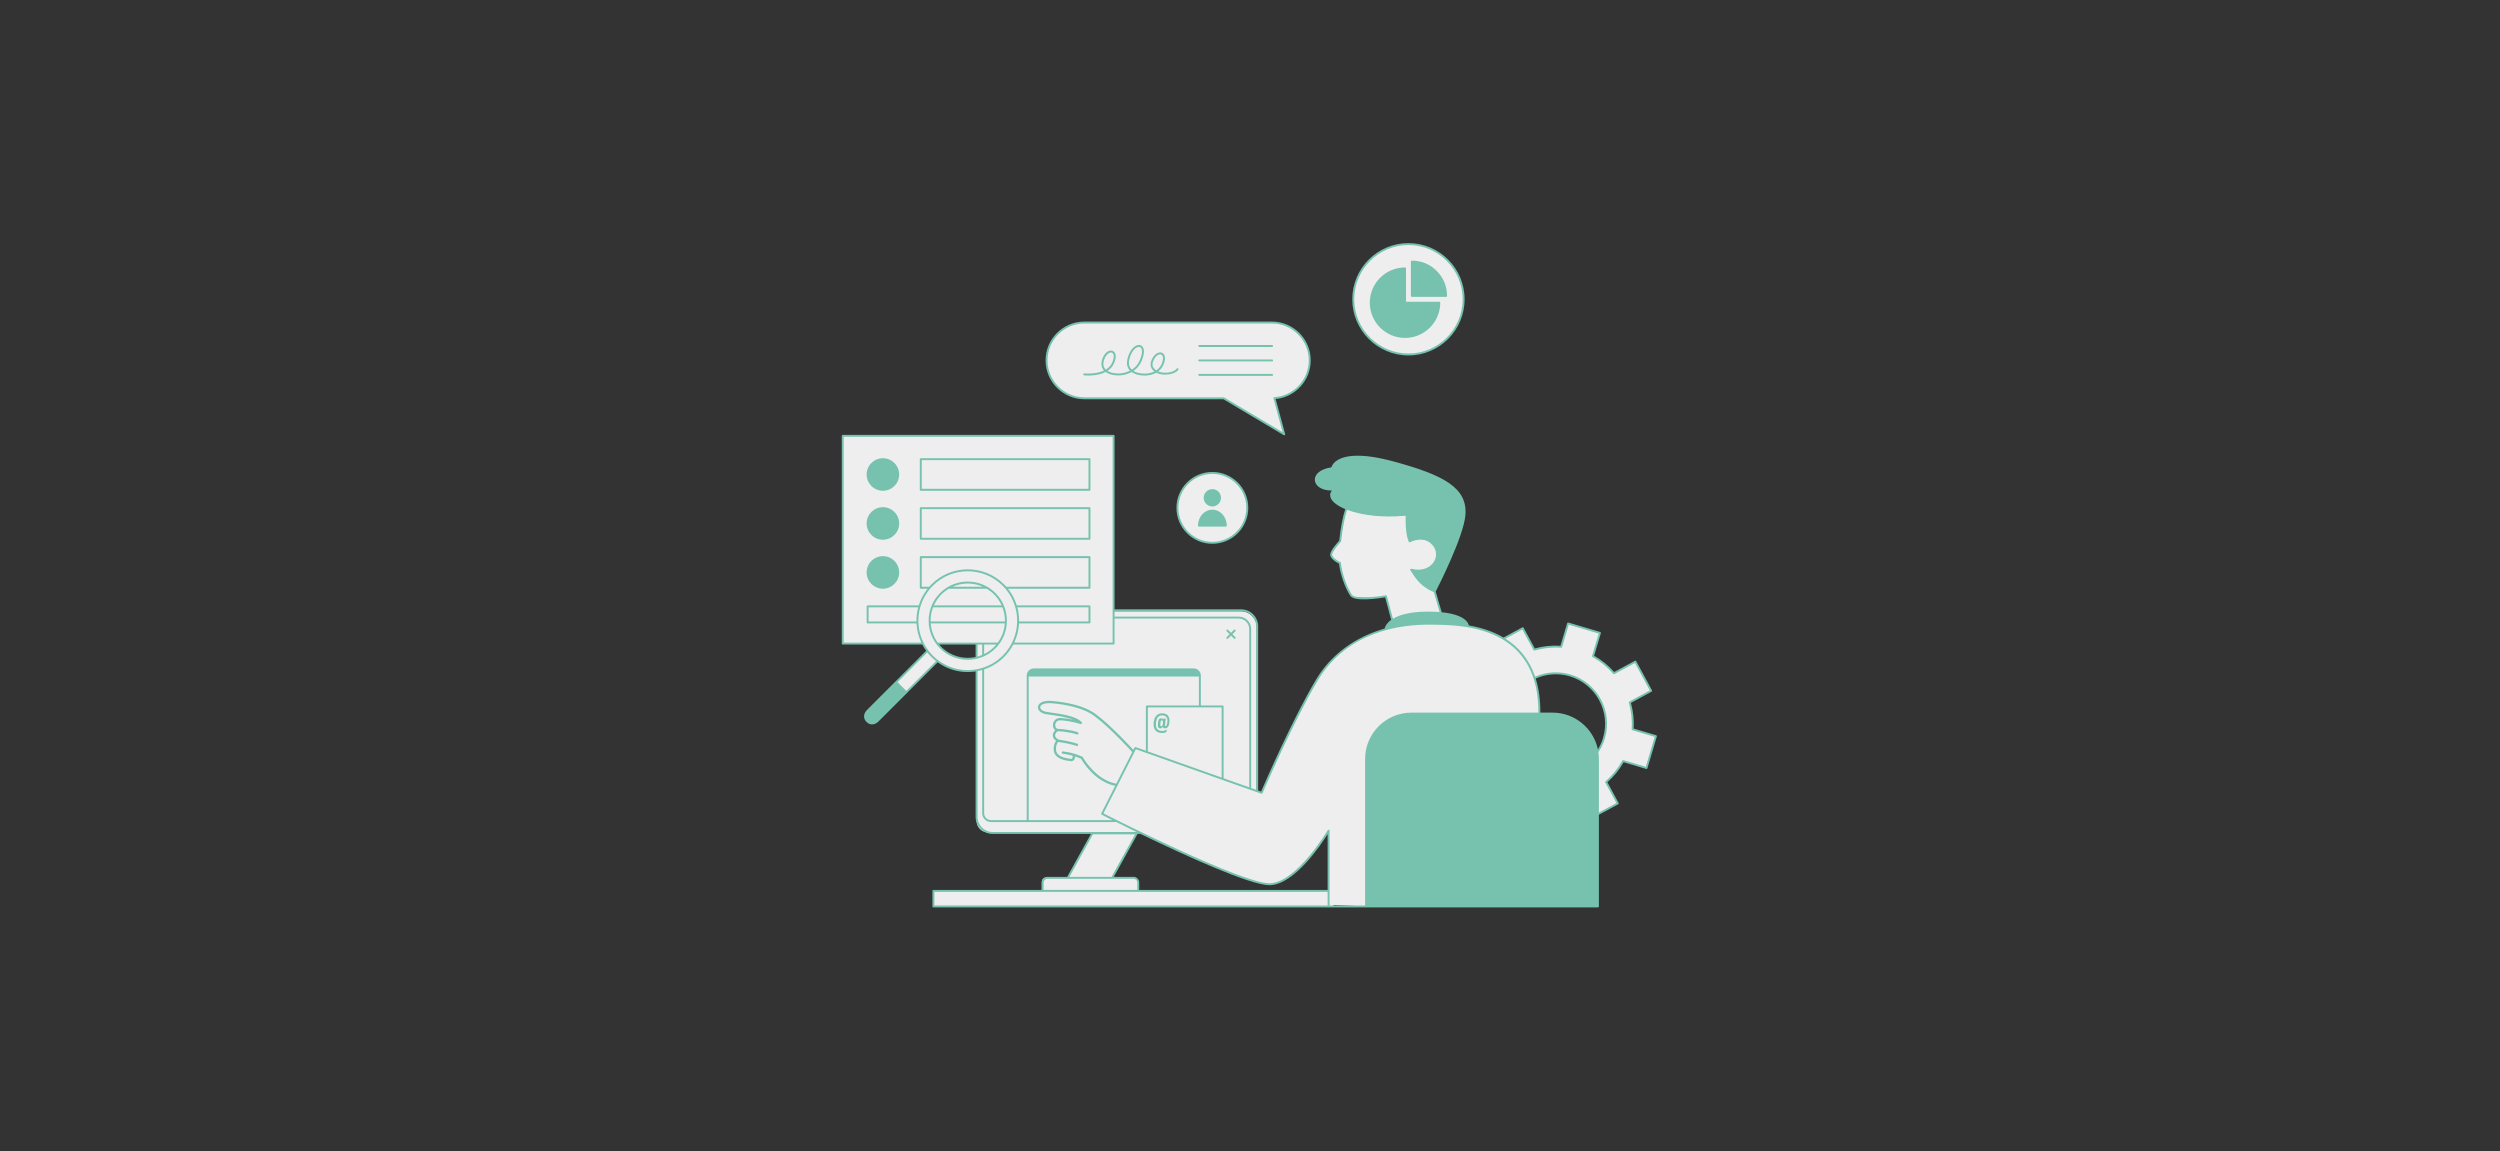 <svg xmlns="http://www.w3.org/2000/svg" xmlns:xlink="http://www.w3.org/1999/xlink" width="1366" zoomAndPan="magnify" viewBox="0 0 1024.5 471.75" height="629" preserveAspectRatio="xMidYMid meet" version="1.0"><rect x="0" y="0" width="1024.5" height="471.75" fill="#333333" stroke="none"/><defs><clipPath id="978c72c781"><path d="M 344.953 99.379 L 679 99.379 L 679 372 L 344.953 372 Z M 344.953 99.379 " clip-rule="nonzero"/></clipPath></defs><path fill="#eeeeee" d="M 669.043 298.852 C 669.316 295.082 668.895 291.367 667.879 287.848 L 676.645 283.094 L 670.164 271.141 L 661.398 275.891 C 659.004 273.121 656.117 270.742 652.812 268.918 L 655.645 259.367 L 642.605 255.5 L 639.773 265.047 C 636.004 264.773 632.289 265.191 628.77 266.207 L 624.016 257.441 L 616.168 261.699 C 611.547 258.93 606.379 257.43 601.504 256.617 C 601.539 255.539 600.688 252.492 590.312 251.277 C 589.449 246.887 588.039 242.418 588.039 242.418 C 588.039 242.418 579.965 238.344 578.867 233.641 C 582.711 234.266 588.434 233.484 588.746 227.918 C 589.059 222.352 584.043 219.137 577.848 221.883 C 576.91 221.176 576.516 213.414 576.594 211.062 C 575.027 210.984 562.957 212.867 551.902 208.398 C 550.492 212.082 549.316 221.727 549.316 221.727 C 549.316 221.727 545.32 225.488 545.711 227.566 C 546.102 229.641 549.238 230.738 549.238 230.738 C 549.238 230.738 550.609 241.598 554.41 244.574 C 559.781 245.438 566.602 244.848 567.777 244.223 C 568.363 246.34 570.676 253.824 570.676 253.824 C 570.676 253.824 568.414 255.168 567.789 257.883 C 556.602 260.996 546.309 267.5 539.598 278.789 C 529.25 296.191 517.02 324.883 517.02 324.883 L 514.984 324.16 L 514.984 256.996 C 514.984 253.402 512.07 250.492 508.48 250.492 L 456.348 250.492 L 456.348 178.613 L 345.352 178.613 L 345.352 263.742 L 378.188 263.742 C 379.148 265.621 380.41 267.391 381.984 268.965 C 386.945 273.926 393.801 275.832 400.223 274.691 L 400.223 336.445 C 400.223 339.02 402.312 341.109 404.887 341.109 L 447.707 341.109 L 437.496 359.609 L 428.688 359.609 C 427.73 359.609 426.953 360.387 426.953 361.344 L 426.953 365.016 L 382.352 365.016 L 382.352 371.289 L 546.496 371.289 L 546.496 370.902 L 559.82 371.445 L 654.828 371.445 L 654.828 333.57 L 655.082 333.508 L 662.949 329.242 L 658.195 320.477 C 660.965 318.082 663.344 315.195 665.172 311.891 L 674.719 314.723 L 678.59 301.684 Z M 385.523 265.426 C 384.992 264.895 384.523 264.324 384.082 263.742 L 400.223 263.742 L 400.223 269.566 C 395.113 270.785 389.512 269.414 385.523 265.426 Z M 464.723 359.609 L 455.656 359.609 L 466.02 341.109 L 466.992 341.109 C 484.922 349.797 513.098 362.77 520.625 362.352 C 531.914 361.727 544.457 340.402 544.457 340.402 L 544.457 365.016 L 466.461 365.016 L 466.461 361.344 C 466.461 360.387 465.684 359.609 464.723 359.609 Z M 657.316 302.465 C 656.699 304.547 655.766 306.449 654.605 308.156 C 653.23 299.25 645.531 292.43 636.238 292.43 L 630.84 292.43 L 630.84 292.312 C 630.887 286.73 630.176 282.008 628.898 278 L 629.082 277.723 C 633.434 275.777 638.469 275.312 643.387 276.773 C 654.309 280.016 660.559 291.539 657.316 302.465 Z M 482.504 208.125 C 482.504 216.031 488.918 222.441 496.824 222.441 C 504.73 222.441 511.141 216.031 511.141 208.125 C 511.141 200.219 504.73 193.809 496.824 193.809 C 488.918 193.805 482.504 200.219 482.504 208.125 Z M 379.816 266.988 L 355.637 291.168 C 354.066 292.738 354.234 294.426 355.379 295.57 C 356.523 296.715 358.215 296.883 359.785 295.312 L 384.051 271.047 Z M 577.18 145.262 C 589.672 145.262 599.797 135.137 599.797 122.645 L 599.797 122.641 C 599.797 110.148 589.672 100.023 577.18 100.023 C 564.688 100.023 554.559 110.148 554.559 122.641 L 554.559 122.645 C 554.559 135.137 564.688 145.262 577.18 145.262 Z M 444.395 163.215 L 501.457 163.215 L 526.27 177.984 L 522.254 163.164 C 530.34 162.625 536.734 155.914 536.734 147.695 C 536.734 139.121 529.785 132.172 521.215 132.172 L 444.395 132.172 C 435.824 132.172 428.875 139.121 428.875 147.695 C 428.875 156.266 435.824 163.215 444.395 163.215 Z M 444.395 163.215 " fill-opacity="1" fill-rule="nonzero"/><path fill="#76c2af" d="M 493.676 203.996 C 493.676 202.258 495.086 200.848 496.824 200.848 C 498.562 200.848 499.973 202.258 499.973 203.996 C 499.973 205.734 498.562 207.145 496.824 207.145 C 495.086 207.145 493.676 205.734 493.676 203.996 Z M 491.324 215.402 C 491.324 212.012 493.785 209.266 496.824 209.266 C 499.859 209.266 502.324 212.012 502.324 215.402 Z M 578.449 107.484 L 578.449 120.996 L 592.43 120.996 C 592.43 120.996 592.902 116.648 588.367 111.266 C 583.832 105.879 578.449 107.484 578.449 107.484 Z M 355.699 291.195 C 355.699 291.195 353.23 293.371 355.465 295.488 C 357.699 297.605 359.52 295.723 359.52 295.723 L 371.219 283.613 L 367.457 279.496 Z M 421.387 276.754 L 491.703 276.754 C 491.703 276.754 491.387 274.402 489.27 274.402 C 487.156 274.402 422.797 274.402 422.797 274.402 C 422.797 274.402 421.387 274.871 421.387 276.754 Z M 636.238 292.43 L 578.406 292.43 C 568.141 292.43 559.82 300.754 559.82 311.02 L 559.82 371.445 L 654.824 371.445 L 654.824 311.02 C 654.824 300.754 646.504 292.43 636.238 292.43 Z M 636.238 292.43 " fill-opacity="1" fill-rule="nonzero"/><g clip-path="url(#978c72c781)"><path fill="#76c2af" d="M 678.703 301.301 L 669.461 298.559 C 669.684 295.027 669.309 291.496 668.352 288.047 L 676.836 283.445 C 676.93 283.395 677 283.312 677.031 283.211 C 677.059 283.109 677.047 282.996 676.996 282.906 L 670.516 270.949 C 670.41 270.754 670.168 270.684 669.973 270.789 L 661.488 275.391 C 659.125 272.707 656.367 270.465 653.285 268.723 L 656.027 259.484 C 656.09 259.27 655.969 259.047 655.758 258.984 L 642.719 255.113 C 642.621 255.086 642.512 255.094 642.414 255.145 C 642.324 255.195 642.254 255.281 642.223 255.383 L 639.48 264.625 C 635.953 264.406 632.418 264.777 628.969 265.734 L 624.367 257.25 C 624.316 257.156 624.234 257.086 624.133 257.059 C 624.031 257.027 623.922 257.039 623.828 257.09 L 616.141 261.254 C 611.641 258.605 606.652 257.129 601.93 256.297 C 601.742 255.305 600.391 251.867 590.785 250.898 C 590.789 250.855 590.789 250.816 590.777 250.773 L 588.352 242.41 C 589.41 240.344 599.676 220.156 600.508 211.258 C 601.594 199.688 591.062 194.559 571.254 189.148 C 557.633 185.426 551.219 186.723 548.238 188.469 C 546.887 189.258 545.977 190.312 545.594 191.523 C 540.602 192.234 538.598 194.719 538.828 196.898 C 539.055 199.035 541.441 201.012 545.613 201.012 C 545.68 201.012 545.742 201.012 545.809 201.012 C 544.875 202.203 545.023 203.332 545.367 204.125 C 546.082 205.777 548.191 207.344 551.277 208.617 C 550.227 211.879 549.398 216.227 548.812 221.562 C 548.184 222.238 545.391 225.328 545.121 227.051 C 544.84 228.863 547.844 230.543 548.727 230.996 C 549.18 235.191 551.18 240.926 553.336 244.156 C 555.074 246.766 565.289 245.195 567.641 244.797 L 570.094 253.965 C 570.102 253.988 570.121 254 570.133 254.02 C 567.777 255.707 567.445 257.418 567.422 257.559 C 567.418 257.57 567.422 257.578 567.422 257.586 C 555.207 261.09 545.359 268.316 539.254 278.586 C 529.621 294.785 518.227 321.066 516.801 324.379 L 515.59 323.949 C 515.59 323.949 515.59 323.945 515.59 323.941 L 515.59 256.684 C 515.59 252.832 512.457 249.699 508.605 249.699 L 456.746 249.699 L 456.746 178.613 C 456.746 178.391 456.57 178.211 456.348 178.211 L 345.352 178.211 C 345.129 178.211 344.953 178.391 344.953 178.613 L 344.953 263.742 C 344.953 263.961 345.129 264.141 345.352 264.141 L 377.941 264.141 C 378.406 265.023 378.938 265.879 379.535 266.703 C 379.535 266.703 379.535 266.703 379.531 266.703 L 355.355 290.883 C 353.766 292.473 353.664 294.422 355.098 295.855 C 355.77 296.527 356.559 296.863 357.371 296.863 C 358.281 296.863 359.227 296.438 360.066 295.598 L 384.246 271.418 C 387.914 274.074 392.254 275.406 396.59 275.406 C 397.664 275.406 398.734 275.32 399.797 275.16 L 399.797 334.762 C 399.797 338.613 402.93 341.746 406.781 341.746 L 447.066 341.746 L 437.418 359.18 C 437.391 359.227 437.379 359.277 437.371 359.328 L 429.207 359.328 C 427.914 359.328 426.859 360.379 426.859 361.676 L 426.859 364.695 L 382.508 364.695 C 382.285 364.695 382.105 364.875 382.105 365.098 L 382.105 371.445 C 382.105 371.668 382.285 371.844 382.508 371.844 L 654.824 371.844 C 655.047 371.844 655.227 371.668 655.227 371.445 L 655.227 333.871 C 655.242 333.863 655.258 333.867 655.273 333.859 L 663.137 329.594 C 663.332 329.488 663.406 329.246 663.301 329.051 L 658.699 320.566 C 661.383 318.199 663.621 315.445 665.363 312.363 L 674.605 315.105 C 674.707 315.137 674.816 315.125 674.91 315.074 C 675.004 315.023 675.07 314.938 675.102 314.836 L 678.973 301.801 C 679.035 301.586 678.914 301.363 678.703 301.301 Z M 568.32 244.238 C 568.266 244.035 568.062 243.914 567.863 243.945 C 563.129 244.793 555.18 245.48 554 243.711 C 551.871 240.516 549.895 234.801 549.504 230.699 C 549.488 230.559 549.406 230.438 549.277 230.375 C 547.887 229.707 545.746 228.246 545.914 227.176 C 546.125 225.832 548.566 222.992 549.488 222.012 C 549.547 221.949 549.586 221.867 549.594 221.781 C 550.172 216.465 550.988 212.145 552.023 208.914 C 557.809 211.105 566.613 212.301 576.055 211.305 C 575.977 212.953 575.855 218.441 577.281 221.98 C 577.324 222.086 577.41 222.168 577.52 222.207 C 577.625 222.242 577.746 222.234 577.844 222.18 C 578.078 222.055 583.582 219.137 587.199 223.574 C 588.785 225.52 588.926 228.152 587.559 230.285 C 586.184 232.43 583.051 234.289 578.383 233.078 C 578.219 233.035 578.051 233.098 577.953 233.234 C 577.859 233.367 577.855 233.551 577.949 233.688 L 579.629 236.191 C 581.586 239.105 584.34 241.336 587.59 242.656 L 589.957 250.824 C 588.547 250.711 586.98 250.641 585.219 250.641 C 577.68 250.641 573.328 252.035 570.816 253.57 Z M 516.887 325.262 C 517.082 325.332 517.305 325.234 517.391 325.039 C 517.512 324.754 529.727 296.176 539.941 278.996 C 552.074 258.59 574.219 255.816 586.309 255.988 L 587.352 256 C 593.793 256.07 606.031 256.203 615.824 262.047 C 615.848 262.066 615.875 262.082 615.902 262.094 C 624.062 266.996 630.5 275.883 630.438 292.031 L 578.406 292.031 C 567.938 292.031 559.422 300.547 559.422 311.02 L 559.422 371.047 L 544.777 371.047 C 544.824 370.98 544.855 370.906 544.855 370.816 L 544.855 340.402 C 544.855 340.223 544.734 340.066 544.562 340.02 C 544.387 339.973 544.203 340.047 544.113 340.199 C 543.988 340.414 531.547 361.344 520.605 361.953 C 520.488 361.961 520.367 361.961 520.242 361.961 C 508.863 361.961 457 335.777 452.184 333.328 L 465.484 307.035 Z M 631.238 292.031 C 631.258 286.609 630.562 281.992 629.328 278.055 C 633.723 276.113 638.672 275.789 643.27 277.156 C 653.984 280.336 660.113 291.637 656.934 302.352 C 656.434 304.035 655.723 305.629 654.82 307.113 C 653.016 298.512 645.371 292.031 636.238 292.031 Z M 403.301 274.312 C 406.293 273.312 409.102 271.625 411.48 269.25 C 413.023 267.707 414.277 265.98 415.238 264.141 L 456.348 264.141 C 456.57 264.141 456.75 263.961 456.75 263.738 L 456.75 253.488 L 507.629 253.488 C 510 253.488 511.93 255.414 511.93 257.785 L 511.93 322.652 L 501.43 318.93 L 501.43 289.492 C 501.43 289.27 501.25 289.09 501.027 289.09 L 492.102 289.09 L 492.102 276.832 C 492.102 275.227 490.797 273.922 489.191 273.922 L 423.66 273.922 C 422.059 273.922 420.754 275.227 420.754 276.832 L 420.754 336.086 L 406.148 336.086 C 404.578 336.086 403.301 334.809 403.301 333.238 Z M 500.629 289.891 L 500.629 318.648 L 470.387 307.926 L 470.387 289.891 Z M 491.262 276.43 L 421.594 276.43 C 421.781 275.461 422.637 274.723 423.66 274.723 L 489.191 274.723 C 490.219 274.723 491.074 275.461 491.262 276.43 Z M 421.551 277.23 L 491.301 277.23 L 491.301 289.09 L 469.988 289.09 C 469.766 289.09 469.586 289.27 469.586 289.492 L 469.586 307.641 L 465.418 306.164 C 465.23 306.094 465.02 306.18 464.926 306.359 L 464.453 307.297 C 463.539 306.289 455.461 297.473 449.191 292.754 C 444.246 289.031 436.59 287.703 431.035 287.242 C 427.102 286.914 425.512 288.316 425.34 289.617 C 425.188 290.762 426.129 292.199 428.555 292.641 C 429.043 292.73 429.73 292.828 430.547 292.941 C 433.051 293.293 437.082 293.859 439.898 294.953 C 438.508 294.656 436.742 294.363 434.746 294.223 C 433.562 294.145 432.582 294.578 431.992 295.457 C 431.406 296.328 431.312 297.523 431.762 298.438 C 431.93 298.773 432.168 299.047 432.449 299.25 C 431.941 299.691 431.527 300.34 431.441 301.078 C 431.379 301.664 431.492 302.699 432.781 303.594 C 432.418 304.027 431.738 305.129 431.797 307.215 C 431.855 309.121 433.168 311.488 439.102 311.957 C 439.113 311.957 439.129 311.957 439.141 311.957 C 439.176 311.957 439.211 311.953 439.242 311.945 C 439.688 311.848 440.039 311.609 440.258 311.258 C 440.539 310.809 440.547 310.289 440.52 309.965 C 441.258 310.207 442.059 310.504 442.965 310.883 C 443.68 312.141 448.645 320.328 456.996 322.039 L 451.289 333.324 C 451.188 333.523 451.266 333.762 451.465 333.863 C 451.82 334.043 453.406 334.852 455.867 336.086 L 421.551 336.086 Z M 457.441 321.164 C 448.867 319.562 443.777 310.371 443.727 310.277 C 443.672 310.184 443.59 310.105 443.492 310.066 C 440.023 308.59 437.969 308.242 435.645 307.938 C 435.383 307.898 435.141 308.09 435.105 308.352 C 435.07 308.617 435.258 308.855 435.52 308.891 C 436.84 309.062 438.074 309.258 439.543 309.668 C 439.527 309.738 439.523 309.812 439.539 309.887 C 439.57 310.031 439.621 310.477 439.445 310.75 C 439.367 310.867 439.258 310.945 439.102 310.992 C 436.23 310.754 432.836 309.898 432.758 307.188 C 432.691 304.949 433.586 304.129 433.609 304.105 C 433.633 304.086 433.645 304.062 433.664 304.039 C 438.234 304.668 441.172 305.68 441.199 305.691 C 441.254 305.707 441.309 305.719 441.359 305.719 C 441.559 305.719 441.742 305.594 441.812 305.395 C 441.898 305.145 441.77 304.871 441.52 304.785 C 441.395 304.742 438.473 303.73 433.805 303.09 C 433.09 302.719 432.293 302.094 432.398 301.184 C 432.484 300.422 433.152 299.797 433.625 299.648 C 439.027 300.008 441.258 300.953 441.281 300.965 C 441.344 300.992 441.406 301.004 441.473 301.004 C 441.656 301.004 441.832 300.898 441.914 300.719 C 442.02 300.477 441.91 300.191 441.668 300.086 C 441.574 300.043 439.27 299.051 433.594 298.684 C 433.047 298.648 432.766 298.297 432.625 298.012 C 432.328 297.41 432.395 296.578 432.789 295.992 C 433.062 295.582 433.621 295.109 434.68 295.184 C 439.258 295.504 442.715 296.691 442.746 296.703 C 442.766 296.711 442.785 296.707 442.805 296.711 C 442.84 296.719 442.871 296.727 442.906 296.723 C 442.938 296.723 442.965 296.719 442.992 296.715 C 443.023 296.707 443.055 296.703 443.082 296.691 C 443.113 296.676 443.141 296.66 443.168 296.641 C 443.188 296.629 443.207 296.625 443.223 296.613 C 443.23 296.605 443.23 296.598 443.238 296.59 C 443.262 296.566 443.277 296.543 443.297 296.516 C 443.316 296.488 443.332 296.461 443.344 296.43 C 443.348 296.422 443.355 296.418 443.359 296.406 C 443.367 296.387 443.363 296.367 443.367 296.352 C 443.375 296.316 443.379 296.285 443.379 296.25 C 443.379 296.219 443.375 296.191 443.371 296.16 C 443.363 296.129 443.359 296.102 443.348 296.074 C 443.332 296.043 443.316 296.016 443.297 295.988 C 443.285 295.969 443.281 295.949 443.266 295.934 C 443.258 295.922 443.242 295.91 443.23 295.898 C 443.23 295.898 443.227 295.895 443.223 295.891 C 441.02 293.438 434.555 292.535 430.68 291.992 C 429.879 291.879 429.207 291.785 428.727 291.699 C 427 291.383 426.195 290.477 426.289 289.742 C 426.414 288.824 427.926 287.945 430.957 288.199 C 436.383 288.648 443.852 289.938 448.613 293.52 C 455.164 298.449 463.746 307.941 463.832 308.039 C 463.883 308.098 463.949 308.133 464.016 308.16 Z M 508.605 250.5 C 512.016 250.5 514.793 253.273 514.793 256.684 L 514.793 323.668 L 512.652 322.91 C 512.699 322.848 512.73 322.773 512.73 322.688 L 512.73 257.785 C 512.73 254.973 510.441 252.688 507.629 252.688 L 456.75 252.688 L 456.75 250.5 Z M 345.75 263.34 L 345.75 179.012 L 455.949 179.012 L 455.949 263.34 L 415.633 263.34 C 416.805 260.848 417.465 258.176 417.605 255.48 L 446.473 255.48 C 446.691 255.48 446.871 255.301 446.871 255.078 L 446.871 248.496 C 446.871 248.273 446.691 248.094 446.473 248.094 L 416.684 248.094 C 415.93 245.656 414.723 243.332 413.066 241.25 L 446.473 241.25 C 446.691 241.25 446.871 241.074 446.871 240.852 L 446.871 228.309 C 446.871 228.09 446.691 227.91 446.473 227.91 L 377.332 227.91 C 377.113 227.91 376.934 228.09 376.934 228.309 L 376.934 240.852 C 376.934 241.074 377.113 241.25 377.332 241.25 L 380.117 241.25 C 378.457 243.332 377.254 245.656 376.496 248.094 L 355.551 248.094 C 355.332 248.094 355.152 248.273 355.152 248.496 L 355.152 255.078 C 355.152 255.301 355.332 255.48 355.551 255.48 L 375.578 255.48 C 375.719 258.176 376.375 260.852 377.547 263.34 Z M 416.914 248.895 L 446.07 248.895 L 446.07 254.68 L 417.629 254.68 C 417.66 252.734 417.422 250.785 416.914 248.895 Z M 380.789 240.453 L 377.734 240.453 L 377.734 228.711 L 446.07 228.711 L 446.07 240.453 L 412.395 240.453 C 412.102 240.117 411.797 239.789 411.48 239.473 C 403.27 231.262 389.914 231.262 381.703 239.473 C 381.383 239.789 381.082 240.117 380.789 240.453 Z M 375.555 254.68 L 355.953 254.68 L 355.953 248.895 L 376.27 248.895 C 375.762 250.785 375.523 252.734 375.555 254.68 Z M 359.5 295.031 C 358.219 296.312 356.781 296.41 355.664 295.289 C 354.543 294.168 354.637 292.73 355.918 291.449 L 367.25 280.121 L 370.832 283.703 Z M 380.023 267.348 C 380.539 268.004 381.098 268.641 381.703 269.25 C 382.309 269.855 382.945 270.41 383.605 270.93 L 371.395 283.137 L 367.816 279.555 M 382.27 268.684 C 374.371 260.785 374.371 247.934 382.27 240.035 C 386.215 236.09 391.406 234.113 396.59 234.113 C 401.777 234.113 406.965 236.09 410.914 240.035 C 418.812 247.934 418.812 260.785 410.914 268.684 C 408.57 271.027 405.785 272.672 402.828 273.625 C 402.789 273.633 402.75 273.641 402.719 273.66 C 395.738 275.863 387.793 274.207 382.27 268.684 Z M 400.598 334.762 L 400.598 275.023 C 401.238 274.902 401.871 274.746 402.5 274.562 L 402.5 333.238 C 402.5 335.25 404.137 336.883 406.148 336.883 L 456.938 336.883 C 457.051 336.883 457.148 336.836 457.223 336.762 C 459.539 337.918 462.434 339.348 465.715 340.945 L 406.781 340.945 C 403.371 340.945 400.598 338.172 400.598 334.762 Z M 447.895 341.902 L 465.168 341.902 L 455.605 359.18 C 455.578 359.227 455.562 359.277 455.559 359.328 L 438.25 359.328 Z M 427.66 361.676 C 427.66 360.82 428.355 360.125 429.207 360.125 L 464.512 360.125 C 465.367 360.125 466.059 360.82 466.059 361.676 L 466.059 364.656 L 427.66 364.656 Z M 464.512 359.328 L 456.438 359.328 L 466.168 341.746 L 467.363 341.746 C 485.059 350.312 512.16 362.762 520.262 362.762 C 520.398 362.762 520.527 362.758 520.648 362.75 C 530.57 362.199 541.172 346.422 544.055 341.824 L 544.055 364.695 L 466.859 364.695 L 466.859 361.676 C 466.859 360.379 465.809 359.328 464.512 359.328 Z M 382.906 365.496 L 544.055 365.496 L 544.055 370.816 C 544.055 370.906 544.09 370.98 544.137 371.047 L 382.906 371.047 Z M 654.426 371.047 L 560.219 371.047 L 560.219 311.02 C 560.219 300.988 568.379 292.832 578.406 292.832 L 636.238 292.832 C 645.262 292.832 652.77 299.441 654.184 308.07 C 654.09 308.207 654.008 308.348 653.91 308.484 C 653.781 308.66 653.82 308.91 654 309.043 C 654.07 309.094 654.152 309.117 654.234 309.117 C 654.266 309.117 654.293 309.105 654.324 309.098 C 654.391 309.727 654.426 310.367 654.426 311.02 Z M 674.449 314.227 L 665.285 311.504 C 665.102 311.453 664.91 311.531 664.82 311.695 C 663.051 314.898 660.734 317.754 657.934 320.172 C 657.793 320.297 657.754 320.5 657.844 320.668 L 662.406 329.082 L 655.227 332.973 L 655.227 311.02 C 655.227 310.078 655.156 309.156 655.023 308.254 C 656.188 306.508 657.098 304.609 657.699 302.578 C 661.004 291.441 654.633 279.695 643.5 276.387 C 638.742 274.977 633.633 275.301 629.082 277.293 C 626.578 269.902 622.125 264.996 616.934 261.738 L 623.855 257.984 L 628.418 266.398 C 628.508 266.562 628.703 266.645 628.883 266.594 C 632.438 265.566 636.094 265.18 639.742 265.445 C 639.926 265.457 640.102 265.34 640.156 265.16 L 642.875 255.996 L 655.148 259.641 L 652.426 268.805 C 652.375 268.984 652.453 269.176 652.617 269.266 C 655.82 271.035 658.672 273.355 661.094 276.156 C 661.219 276.297 661.422 276.336 661.586 276.246 L 670.004 271.684 L 676.105 282.934 L 667.688 287.496 C 667.523 287.586 667.445 287.781 667.496 287.961 C 668.523 291.52 668.906 295.172 668.641 298.82 C 668.629 299.008 668.746 299.18 668.926 299.234 L 678.09 301.953 Z M 493.273 203.996 C 493.273 205.953 494.867 207.547 496.824 207.547 C 498.781 207.547 500.371 205.953 500.371 203.996 C 500.371 202.039 498.781 200.445 496.824 200.445 C 494.867 200.445 493.273 202.039 493.273 203.996 Z M 499.574 203.996 C 499.574 205.512 498.34 206.746 496.824 206.746 C 495.309 206.746 494.074 205.512 494.074 203.996 C 494.074 202.48 495.309 201.246 496.824 201.246 C 498.34 201.246 499.574 202.48 499.574 203.996 Z M 490.926 215.402 C 490.926 215.625 491.102 215.801 491.324 215.801 L 502.324 215.801 C 502.543 215.801 502.723 215.625 502.723 215.402 C 502.723 211.797 500.078 208.867 496.824 208.867 C 493.57 208.867 490.926 211.797 490.926 215.402 Z M 501.91 215.004 L 491.738 215.004 C 491.918 212.023 494.133 209.668 496.824 209.668 C 499.516 209.668 501.727 212.023 501.91 215.004 Z M 482.105 208.125 C 482.105 216.238 488.707 222.844 496.824 222.844 C 504.938 222.844 511.543 216.238 511.543 208.125 C 511.543 200.008 504.938 193.406 496.824 193.406 C 488.707 193.406 482.105 200.008 482.105 208.125 Z M 510.742 208.125 C 510.742 215.801 504.496 222.043 496.824 222.043 C 489.148 222.043 482.906 215.801 482.906 208.125 C 482.906 200.449 489.148 194.207 496.824 194.207 C 504.496 194.207 510.742 200.449 510.742 208.125 Z M 361.812 201.117 C 365.492 201.117 368.484 198.125 368.484 194.445 C 368.484 190.766 365.492 187.773 361.812 187.773 C 358.133 187.773 355.141 190.766 355.141 194.445 C 355.141 198.125 358.137 201.117 361.812 201.117 Z M 377.332 201.117 L 446.473 201.117 C 446.691 201.117 446.871 200.938 446.871 200.715 L 446.871 188.176 C 446.871 187.953 446.691 187.773 446.473 187.773 L 377.332 187.773 C 377.113 187.773 376.934 187.953 376.934 188.176 L 376.934 200.715 C 376.934 200.938 377.113 201.117 377.332 201.117 Z M 377.734 188.574 L 446.07 188.574 L 446.07 200.316 L 377.734 200.316 Z M 361.812 221.184 C 365.492 221.184 368.484 218.191 368.484 214.512 C 368.484 210.836 365.492 207.844 361.812 207.844 C 358.133 207.844 355.141 210.836 355.141 214.512 C 355.141 218.191 358.137 221.184 361.812 221.184 Z M 377.332 221.184 L 446.473 221.184 C 446.691 221.184 446.871 221.004 446.871 220.785 L 446.871 208.242 C 446.871 208.02 446.691 207.844 446.473 207.844 L 377.332 207.844 C 377.113 207.844 376.934 208.02 376.934 208.242 L 376.934 220.785 C 376.934 221.004 377.113 221.184 377.332 221.184 Z M 377.734 208.641 L 446.07 208.641 L 446.07 220.383 L 377.734 220.383 Z M 361.812 241.25 C 365.492 241.25 368.484 238.258 368.484 234.582 C 368.484 230.902 365.492 227.91 361.812 227.91 C 358.133 227.91 355.141 230.902 355.141 234.582 C 355.141 238.258 358.137 241.25 361.812 241.25 Z M 502.68 261.68 C 502.758 261.758 502.859 261.797 502.961 261.797 C 503.062 261.797 503.168 261.758 503.246 261.68 L 504.457 260.465 L 505.672 261.68 C 505.75 261.758 505.852 261.797 505.957 261.797 C 506.059 261.797 506.16 261.758 506.238 261.68 C 506.395 261.523 506.395 261.27 506.238 261.113 L 505.023 259.898 L 506.238 258.688 C 506.395 258.531 506.395 258.277 506.238 258.121 C 506.082 257.965 505.828 257.965 505.672 258.121 L 504.457 259.336 L 503.246 258.121 C 503.09 257.965 502.836 257.965 502.68 258.121 C 502.523 258.277 502.523 258.531 502.68 258.688 L 503.895 259.898 L 502.68 261.113 C 502.523 261.27 502.523 261.523 502.68 261.68 Z M 444.395 163.613 L 501.348 163.613 L 526.066 178.328 C 526.129 178.367 526.199 178.383 526.27 178.383 C 526.355 178.383 526.441 178.355 526.512 178.305 C 526.641 178.203 526.699 178.035 526.656 177.879 L 522.766 163.523 C 530.859 162.734 537.133 155.875 537.133 147.695 C 537.133 138.914 529.992 131.773 521.215 131.773 L 444.395 131.773 C 435.617 131.773 428.473 138.914 428.473 147.695 C 428.473 156.473 435.617 163.613 444.395 163.613 Z M 444.395 132.574 L 521.215 132.574 C 529.551 132.574 536.336 139.355 536.336 147.695 C 536.336 155.621 530.137 162.238 522.227 162.762 C 522.105 162.77 521.996 162.832 521.926 162.93 C 521.859 163.027 521.836 163.152 521.867 163.266 L 525.625 177.137 L 501.664 162.871 C 501.602 162.836 501.531 162.816 501.457 162.816 L 444.395 162.816 C 436.055 162.816 429.273 156.031 429.273 147.695 C 429.273 139.355 436.055 132.574 444.395 132.574 Z M 578.574 121.645 L 592.617 121.645 C 592.836 121.645 593.016 121.465 593.016 121.246 C 593.016 113.281 586.539 106.805 578.574 106.805 C 578.355 106.805 578.176 106.984 578.176 107.207 L 578.176 121.246 C 578.176 121.465 578.355 121.645 578.574 121.645 Z M 578.977 107.609 C 586.18 107.82 592 113.641 592.211 120.844 L 578.977 120.844 Z M 575.781 138.48 C 583.742 138.48 590.219 132.004 590.219 124.039 C 590.219 123.82 590.043 123.641 589.82 123.641 L 576.18 123.641 L 576.18 110 C 576.18 109.777 576.004 109.602 575.781 109.602 C 567.82 109.602 561.34 116.078 561.34 124.039 C 561.34 132.004 567.82 138.48 575.781 138.48 Z M 577.18 145.664 C 589.871 145.664 600.199 135.336 600.199 122.641 C 600.199 109.949 589.871 99.625 577.18 99.625 C 564.484 99.625 554.16 109.949 554.16 122.641 C 554.16 135.336 564.484 145.664 577.18 145.664 Z M 577.18 100.422 C 589.43 100.422 599.398 110.391 599.398 122.641 C 599.398 134.895 589.43 144.863 577.18 144.863 C 564.926 144.863 554.961 134.895 554.961 122.641 C 554.961 110.391 564.926 100.422 577.18 100.422 Z M 407.938 243.016 C 401.68 236.758 391.5 236.758 385.246 243.016 C 378.992 249.27 378.992 259.449 385.246 265.703 C 388.375 268.832 392.484 270.395 396.59 270.395 C 400.699 270.395 404.809 268.832 407.938 265.703 C 414.191 259.449 414.191 249.27 407.938 243.016 Z M 402.5 264.141 L 402.5 268.402 C 401.879 268.664 401.242 268.879 400.598 269.051 L 400.598 264.141 Z M 384.301 263.34 C 384.297 263.34 384.297 263.34 384.297 263.34 C 382.578 260.988 381.609 258.262 381.406 255.48 L 411.773 255.48 C 411.57 258.262 410.605 260.988 408.887 263.34 Z M 402.793 240.453 L 390.391 240.453 C 392.359 239.578 394.473 239.125 396.59 239.125 C 398.711 239.125 400.824 239.578 402.793 240.453 Z M 385.812 243.582 C 386.738 242.652 387.766 241.891 388.844 241.25 L 404.301 241.25 C 404.309 241.25 404.32 241.246 404.328 241.246 C 405.414 241.883 406.441 242.652 407.371 243.582 C 408.711 244.922 409.734 246.461 410.469 248.094 L 382.715 248.094 C 383.449 246.461 384.473 244.922 385.812 243.582 Z M 382.375 248.895 L 410.809 248.895 C 411.52 250.75 411.852 252.715 411.812 254.68 L 381.371 254.68 C 381.328 252.715 381.664 250.75 382.375 248.895 Z M 385.812 265.141 C 385.492 264.816 385.195 264.48 384.91 264.141 L 399.797 264.141 L 399.797 269.246 C 394.906 270.293 389.602 268.93 385.812 265.141 Z M 403.301 268.031 L 403.301 264.141 L 408.273 264.141 C 407.984 264.48 407.691 264.816 407.371 265.137 C 406.152 266.359 404.77 267.312 403.301 268.031 Z M 444.27 153.82 C 444.551 153.848 449.391 154.359 453.078 152.441 C 454.09 153.176 455.523 153.648 457.301 153.82 C 459.352 154.016 461.715 153.574 463.734 152.457 C 465.016 153.391 466.875 153.91 468.98 153.91 C 469.191 153.91 469.402 153.906 469.621 153.895 C 471.219 153.816 472.652 153.41 473.84 152.73 C 474.242 152.938 474.691 153.113 475.176 153.246 C 477.703 153.945 481.621 153.34 482.891 151.52 C 483.02 151.336 482.973 151.086 482.793 150.961 C 482.609 150.836 482.363 150.883 482.234 151.062 C 481.262 152.461 477.871 153.16 475.391 152.477 C 475.117 152.402 474.863 152.312 474.621 152.211 C 475.68 151.414 476.477 150.359 476.938 149.098 C 477.816 146.684 477.25 145.516 476.836 145.035 C 476.387 144.516 475.707 144.305 474.973 144.457 C 473.883 144.684 472.445 145.777 471.688 148.172 C 471.379 149.145 471.457 150.102 471.91 150.938 C 472.176 151.426 472.566 151.867 473.055 152.238 C 472.055 152.734 470.879 153.031 469.582 153.098 C 467.547 153.191 465.734 152.797 464.48 152 C 465.82 151.102 466.953 149.875 467.664 148.312 C 468.953 145.48 469.145 143.195 468.191 142.039 C 467.711 141.461 466.973 141.238 466.168 141.434 C 464.754 141.777 462.805 143.531 461.973 147.34 C 461.598 149.059 461.898 150.512 462.863 151.656 C 462.934 151.738 463.012 151.82 463.09 151.898 C 461.277 152.832 459.203 153.203 457.379 153.023 C 455.914 152.883 454.719 152.531 453.844 151.992 C 455.008 151.234 455.996 150.184 456.602 148.734 C 457.402 146.816 457.426 145.203 456.668 144.301 C 456.211 143.758 455.52 143.543 454.777 143.711 C 453.656 143.965 452.211 145.184 451.523 147.828 C 451.176 149.18 451.359 150.422 452.059 151.418 C 452.164 151.57 452.285 151.715 452.414 151.855 C 448.93 153.504 444.422 153.031 444.359 153.023 C 444.145 153 443.941 153.156 443.918 153.375 C 443.891 153.598 444.051 153.793 444.27 153.82 Z M 472.613 150.555 C 472.262 149.906 472.207 149.184 472.449 148.41 C 473.105 146.344 474.305 145.41 475.133 145.242 C 475.238 145.219 475.336 145.211 475.434 145.211 C 475.754 145.211 476.031 145.328 476.23 145.559 C 476.742 146.148 476.723 147.34 476.184 148.824 C 475.734 150.055 474.918 151.066 473.82 151.797 C 473.285 151.453 472.875 151.031 472.613 150.555 Z M 462.754 147.508 C 463.457 144.281 465.07 142.523 466.359 142.211 C 466.473 142.184 466.602 142.164 466.734 142.164 C 467.02 142.164 467.328 142.254 467.574 142.551 C 468.145 143.242 468.277 145.031 466.938 147.98 C 466.25 149.492 465.129 150.656 463.812 151.488 C 463.691 151.375 463.578 151.258 463.477 151.137 C 462.676 150.195 462.434 148.973 462.754 147.508 Z M 452.301 148.031 C 452.895 145.727 454.102 144.688 454.957 144.492 C 455.062 144.469 455.168 144.457 455.266 144.457 C 455.582 144.457 455.859 144.578 456.055 144.812 C 456.605 145.469 456.535 146.82 455.863 148.426 C 455.293 149.797 454.309 150.773 453.148 151.461 C 452.984 151.305 452.84 151.137 452.715 150.961 C 452.156 150.16 452.012 149.148 452.301 148.031 Z M 491.484 142.191 L 521.293 142.191 C 521.516 142.191 521.695 142.012 521.695 141.793 C 521.695 141.57 521.516 141.391 521.293 141.391 L 491.484 141.391 C 491.266 141.391 491.086 141.57 491.086 141.793 C 491.086 142.012 491.266 142.191 491.484 142.191 Z M 491.484 148.109 L 521.293 148.109 C 521.516 148.109 521.695 147.93 521.695 147.707 C 521.695 147.488 521.516 147.309 521.293 147.309 L 491.484 147.309 C 491.266 147.309 491.086 147.488 491.086 147.707 C 491.086 147.93 491.266 148.109 491.484 148.109 Z M 491.484 154.023 L 521.293 154.023 C 521.516 154.023 521.695 153.848 521.695 153.625 C 521.695 153.402 521.516 153.227 521.293 153.227 L 491.484 153.227 C 491.266 153.227 491.086 153.402 491.086 153.625 C 491.086 153.848 491.266 154.023 491.484 154.023 Z M 472.738 296.906 C 472.738 294.199 473.879 292.309 476.223 292.309 C 478.152 292.309 479.254 293.359 479.254 295.277 C 479.254 296.723 478.828 298.48 477.457 298.48 C 476.898 298.48 476.617 298.219 476.535 297.805 C 476.324 298.23 475.961 298.48 475.527 298.48 C 474.797 298.48 474.484 298.027 474.484 297.32 C 474.484 297.23 474.496 297.129 474.504 297.027 L 474.637 295.691 C 474.727 294.762 475.172 294.359 475.789 294.359 C 476.234 294.359 476.535 294.551 476.707 294.863 L 476.75 294.461 L 477.727 294.461 L 477.426 297.188 C 477.414 297.27 477.414 297.281 477.414 297.309 C 477.414 297.473 477.484 297.574 477.668 297.574 C 478.195 297.574 478.414 296.23 478.414 295.258 C 478.414 293.945 477.609 293.168 476.254 293.168 C 474.355 293.168 473.688 294.785 473.688 297.008 C 473.688 298.664 474.648 299.543 476.293 299.543 C 476.93 299.543 477.496 299.402 478.113 298.945 L 478.031 299.918 C 477.465 300.27 476.898 300.391 476.273 300.391 C 474.051 300.391 472.738 299.148 472.738 296.906 Z M 476.508 296.844 L 476.598 295.957 L 476.598 295.887 C 476.598 295.473 476.426 295.207 476.082 295.207 C 475.758 295.207 475.625 295.48 475.598 295.812 L 475.477 296.996 C 475.465 297.047 475.465 297.098 475.465 297.137 C 475.465 297.43 475.586 297.621 475.898 297.621 C 476.191 297.621 476.445 297.41 476.508 296.844 Z M 476.508 296.844 " fill-opacity="1" fill-rule="nonzero"/></g></svg>